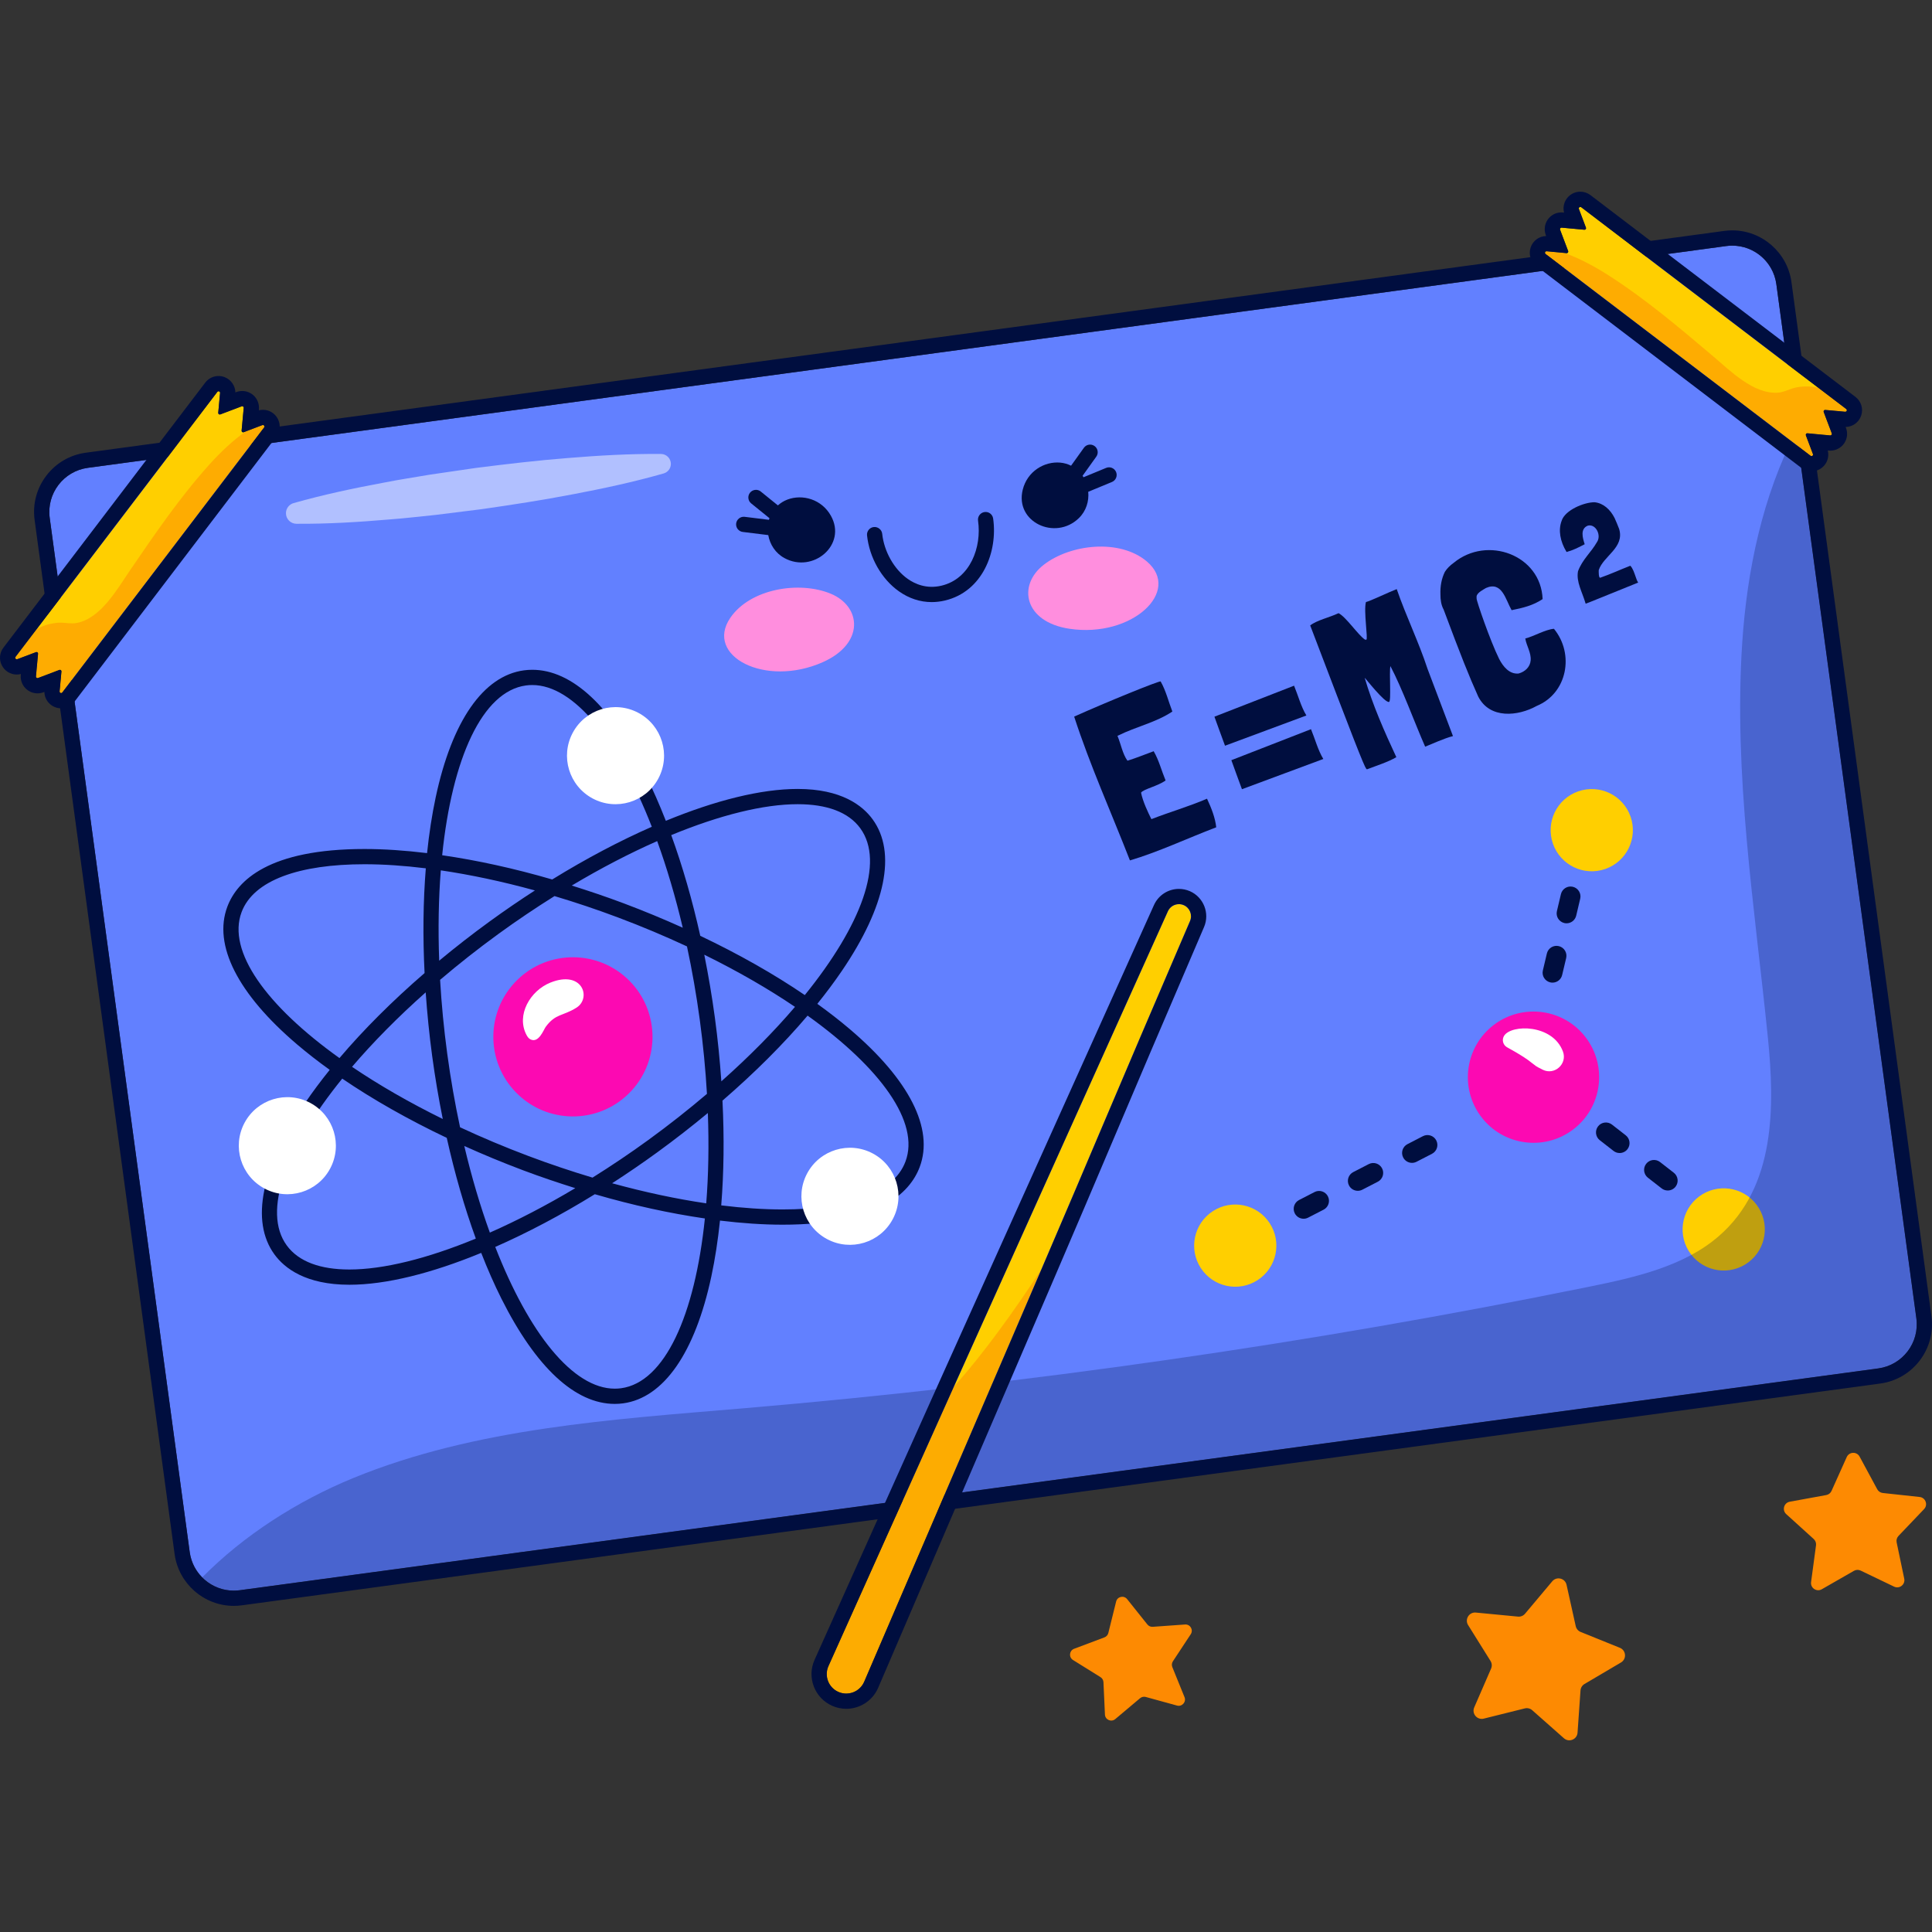 <?xml version="1.0" encoding="UTF-8"?>
<!-- Generator: Adobe Illustrator 25.2.3, SVG Export Plug-In . SVG Version: 6.00 Build 0)  -->
<svg xmlns="http://www.w3.org/2000/svg" xmlns:xlink="http://www.w3.org/1999/xlink" version="1.1" id="Capa_1" x="0px" y="0px" viewBox="0 0 512 512" style="enable-background:new 0 0 512 512;" xml:space="preserve" width="512" height="512">
<rect x="0" y="0" width="512" height="512" fill="#333333" stroke="none"/>
<g>
	<g>
		<g>
			<g>
				<path style="fill:#6280FF;" d="M470.753,75.308l37.1,274.071c0.874,6.453-3.646,12.389-10.121,13.265L63.537,421.421      c-3.806,0.515-7.445-0.863-9.949-3.398c-1.752-1.745-2.955-4.055-3.313-6.702l-37.1-274.071      c-0.873-6.453,3.668-12.392,10.1-13.262L457.47,65.211C463.945,64.335,469.88,68.855,470.753,75.308z"/>
				<g>
					<path style="fill:#FFCF00;" d="M425.41,230.294c-5.683,1.975-11.891-1.03-13.867-6.713c-1.975-5.683,1.03-11.891,6.713-13.867       c5.683-1.975,11.891,1.03,13.867,6.713C434.099,222.11,431.093,228.318,425.41,230.294z"/>
					<path style="fill:#FFCF00;" d="M463.362,334.509c-4.803,3.623-11.634,2.666-15.257-2.137       c-3.623-4.803-2.666-11.634,2.137-15.257c4.803-3.623,11.634-2.666,15.257,2.137       C469.123,324.055,468.166,330.886,463.362,334.509z"/>
					<path style="fill:#FFCF00;" d="M333.297,339.236c-5.043,3.281-11.791,1.853-15.073-3.189       c-3.281-5.043-1.853-11.791,3.189-15.073c5.043-3.281,11.791-1.853,15.072,3.189       C339.768,329.206,338.34,335.955,333.297,339.236z"/>
				</g>
				<g style="opacity:0.25;">
					<path style="fill:#000E3F;" d="M476.024,114.246l31.829,235.134c0.874,6.453-3.646,12.389-10.121,13.265L63.537,421.421       c-3.806,0.515-7.445-0.863-9.949-3.398c11.03-11.161,25.132-20.198,40.05-26.338c32.463-13.282,68.558-15.518,103.751-18.5       c75.05-6.395,149.801-17.137,223.595-32.161c12.337-2.494,25.328-5.434,34.533-13.451       c15.034-13.017,14.847-34.31,12.973-52.767c-3.523-34.741-9.093-69.473-6.785-104.424       C462.974,151.297,467.028,131.547,476.024,114.246z"/>
				</g>
				<g>
					<path style="fill:#FF8EDE;" d="M193.531,163.743c5.283-7.755,18.26-9.836,26.568-6.429c8.225,3.373,9.088,13.232-2.082,18.179       C202.718,182.271,186.678,173.803,193.531,163.743z"/>
					<path style="fill:#FF8EDE;" d="M303.931,148.799c-7.155-6.072-20.217-4.627-27.32,0.866c-7.032,5.438-5.243,15.171,6.84,16.971       C300.001,169.102,313.212,156.675,303.931,148.799z"/>
				</g>
				<path style="opacity:0.5;fill:#FFFFFF;" d="M175.88,125.468c-7.953,2.273-15.981,3.993-24.036,5.517      c-8.049,1.559-16.144,2.791-24.246,3.958l-12.186,1.52c-4.076,0.399-8.138,0.906-12.228,1.2      c-8.165,0.7-16.359,1.202-24.627,1.145c-1.545-0.01-2.789-1.271-2.778-2.816c0.009-1.272,0.869-2.341,2.035-2.672      c7.955-2.253,15.987-3.948,24.045-5.444c4.022-0.803,8.072-1.395,12.107-2.094l12.151-1.774      c8.121-1.028,16.252-1.994,24.426-2.63c8.17-0.672,16.366-1.148,24.637-1.072c1.453,0.013,2.619,1.202,2.606,2.655      C177.776,124.156,176.971,125.156,175.88,125.468z"/>
				<g>
					<path style="fill:#FC09B2;" d="M416.868,299.351c-7.67,5.785-18.576,4.257-24.361-3.413       c-5.785-7.669-4.257-18.576,3.412-24.361c7.67-5.785,18.576-4.257,24.361,3.413       C426.065,282.659,424.537,293.566,416.868,299.351z"/>
					<path style="fill:#FC09B2;" d="M167.325,289.083c-7.902,8.558-21.246,9.089-29.804,1.187       c-8.558-7.903-9.089-21.246-1.187-29.804c7.902-8.558,21.246-9.089,29.804-1.187       C174.696,267.181,175.228,280.525,167.325,289.083z"/>
				</g>
				<g>
					<path style="fill:#FFFFFF;" d="M414.197,278.668c1.216,3.283-2.234,6.381-5.366,4.816c-2.41-1.204-1.585-0.895-2.794-1.728       c-2.353-2-7.394-4.579-6.733-4.268c-1.019-0.624-1.338-1.956-0.714-2.974C400.478,271.423,411.482,271.352,414.197,278.668z"/>
					<path style="fill:#FFFFFF;" d="M145.842,260.406c8.545-3.443,10.95,4.104,6.931,6.634c-3.636,2.29-5.532,1.52-8.152,5.082       c-0.566,0.77-1.848,4.444-4.069,3.312c-0.469-0.239-0.781-0.701-1.028-1.166C136.736,268.997,140.512,262.554,145.842,260.406z       "/>
				</g>
			</g>
			<g>
				<path style="fill:#000E3F;" d="M511.856,348.836L474.755,74.763c-1.058-7.817-7.799-13.712-15.679-13.712      c-0.711,0-1.43,0.048-2.139,0.145L22.74,119.972c-4.191,0.567-7.911,2.733-10.474,6.098c-2.563,3.365-3.661,7.527-3.093,11.718      l37.1,274.072c1.058,7.818,7.798,13.712,15.677,13.712c0.711,0,1.431-0.048,2.139-0.145l434.198-58.776      C506.939,365.481,513.026,357.489,511.856,348.836z M497.745,362.649L63.547,421.425c-0.537,0.073-1.07,0.108-1.597,0.108      c-5.812,0-10.873-4.296-11.674-10.215l-37.1-274.072c-0.874-6.456,3.651-12.398,10.106-13.272l434.197-58.776      c0.537-0.072,1.07-0.108,1.597-0.108c5.812,0,10.874,4.296,11.675,10.215l37.101,274.073      C508.726,355.834,504.201,361.775,497.745,362.649z"/>
				<path style="fill:#000E3F;" d="M260.904,135.698c-1.102,0.16-1.869,1.184-1.711,2.288c1.008,6.99-2.047,15.403-9.689,17.223      c-3.952,0.945-7.056-0.462-8.958-1.806c-3.6-2.548-6.251-7.232-6.752-11.939c-0.12-1.112-1.15-1.905-2.223-1.795      c-1.109,0.117-1.912,1.114-1.795,2.223c0.629,5.9,3.862,11.574,8.438,14.809c2.68,1.896,5.636,2.861,8.695,2.861      c1.166,0,2.344-0.14,3.528-0.422c9.975-2.376,14.015-12.969,12.755-21.731C263.035,136.307,262.029,135.536,260.904,135.698z"/>
				<path style="fill:#000E3F;" d="M288.396,130.328l6.285-2.598c1.032-0.426,1.521-1.607,1.096-2.638      c-0.429-1.032-1.607-1.517-2.638-1.096l-5.994,2.478c-0.079-0.131-0.161-0.258-0.247-0.385l3.629-5.067      c0.651-0.908,0.442-2.169-0.465-2.818c-0.911-0.656-2.175-0.442-2.818,0.464l-3.399,4.746c-0.85-0.421-1.795-0.717-2.849-0.814      c-4.228-0.389-8.749,2.296-9.962,7.178c-2.135,8.592,8.643,13.564,14.853,7.552      C287.864,135.417,288.626,132.816,288.396,130.328z"/>
				<path style="fill:#000E3F;" d="M196.844,140.971l6.752,0.834c0.44,2.46,1.866,4.767,4.282,6.087      c7.584,4.144,16.654-3.514,12.311-11.229c-2.468-4.385-7.54-5.771-11.513-4.271c-0.99,0.374-1.82,0.91-2.528,1.541l-4.538-3.671      c-0.87-0.703-2.141-0.559-2.843,0.3c-0.701,0.868-0.566,2.139,0.3,2.842l4.847,3.921c-0.048,0.144-0.094,0.287-0.135,0.434      l-6.438-0.795c-1.078-0.14-2.114,0.649-2.252,1.756C194.951,139.826,195.738,140.836,196.844,140.971z"/>
				<path style="fill:#000E3F;" d="M377.092,301.097l-4.103,2.115c-1.287,0.663-1.794,2.248-1.129,3.537      c0.464,0.904,1.384,1.423,2.335,1.423c0.406,0,0.816-0.095,1.202-0.293l4.103-2.115c1.287-0.663,1.794-2.247,1.13-3.537      C379.966,300.937,378.379,300.432,377.092,301.097z"/>
				<path style="fill:#000E3F;" d="M348.366,315.905l-4.103,2.115c-1.287,0.663-1.794,2.247-1.129,3.537      c0.464,0.904,1.384,1.422,2.335,1.422c0.406,0,0.816-0.095,1.201-0.293l4.103-2.115c1.287-0.663,1.794-2.247,1.129-3.537      C351.238,315.745,349.651,315.238,348.366,315.905z"/>
				<path style="fill:#000E3F;" d="M362.73,308.5l-4.105,2.117c-1.29,0.665-1.794,2.248-1.129,3.537      c0.464,0.904,1.384,1.422,2.335,1.422c0.406,0,0.816-0.095,1.201-0.293l4.105-2.117c1.289-0.665,1.795-2.247,1.13-3.537      C365.604,308.34,364.017,307.835,362.73,308.5z"/>
				<path style="fill:#000E3F;" d="M416.821,235.008c-1.418-0.338-2.825,0.539-3.161,1.952l-1.062,4.493      c-0.336,1.411,0.539,2.825,1.95,3.161c0.203,0.047,0.406,0.07,0.606,0.07c1.19,0,2.268-0.814,2.554-2.022l1.062-4.493      C419.107,236.758,418.232,235.344,416.821,235.008z"/>
				<path style="fill:#000E3F;" d="M413.1,250.732c-1.416-0.34-2.827,0.539-3.161,1.952l-1.064,4.493      c-0.334,1.411,0.541,2.825,1.952,3.161c0.203,0.047,0.406,0.07,0.606,0.07c1.19,0,2.268-0.814,2.552-2.022l1.066-4.493      C415.385,252.481,414.511,251.068,413.1,250.732z"/>
				<path style="fill:#000E3F;" d="M439.941,307.959c-1.147-0.893-2.797-0.688-3.686,0.458c-0.89,1.145-0.685,2.795,0.458,3.686      l3.643,2.836c0.48,0.374,1.048,0.555,1.612,0.555c0.782,0,1.558-0.347,2.074-1.012c0.89-1.145,0.685-2.796-0.458-3.686      L439.941,307.959z"/>
				<path style="fill:#000E3F;" d="M427.193,298.029c-1.147-0.893-2.798-0.687-3.686,0.458c-0.891,1.145-0.685,2.795,0.457,3.686      l3.643,2.836c0.48,0.374,1.048,0.555,1.612,0.555c0.782,0,1.558-0.347,2.074-1.012c0.89-1.145,0.685-2.795-0.457-3.686      L427.193,298.029z"/>
				<path style="fill:#000E3F;" d="M319.88,211.663c-5.005,2.139-9.799,3.495-14.699,5.402l-0.078-0.035      c-0.86-1.719-2.253-4.64-2.711-6.962c0.541-0.916,4.456-1.735,6.501-3.238c-1.119-2.706-1.758-5.339-3.125-7.693l-0.023-0.057      c-2.306,0.833-4.621,1.799-6.913,2.501l-0.078-0.035c-1.282-1.811-1.691-4.343-2.595-6.496l0.037-0.074l0.169-0.066      c4.725-2.356,10.007-3.45,14.325-6.349l-0.022-0.057c-1.018-2.615-1.667-5.439-3.079-7.906      c-0.13-0.335-14.462,5.505-22.922,9.311c4.241,13.031,9.747,25.188,14.777,38.107c7.419-2.182,15.278-5.883,22.871-8.774      c-0.253-2.467-1.295-5.143-2.393-7.472L319.88,211.663z"/>
				<path style="fill:#000E3F;" d="M350.693,201.139c-1.42-2.334-2.191-5.306-3.266-7.899l-21.104,8.217      c0.172,0.443,2.22,6.191,2.805,7.692c1.114-0.434,20.399-7.556,21.513-7.99L350.693,201.139z"/>
				<path style="fill:#000E3F;" d="M346.205,189.612c-1.42-2.333-2.191-5.306-3.266-7.898l-21.103,8.217      c0.172,0.443,2.22,6.191,2.805,7.692c1.113-0.434,20.399-7.556,21.512-7.99L346.205,189.612z"/>
				<path style="fill:#000E3F;" d="M370.147,156.118c-2.34,0.911-7.033,3.184-8.155,3.431c-0.665,2.243,0.605,9.957,0.096,9.964      c-0.113,0.044-0.248,0.032-0.4-0.035c-1.843-1.271-4.951-5.96-6.952-6.979l-0.056,0.022c-2.384,1.123-5.694,1.836-7.463,3.226      c11.551,30.324,14.196,37.116,14.865,38.013c0.099,0.087,0.174,0.123,0.23,0.101c2.397-0.933,5.49-1.882,7.733-3.201      c-3.137-6.731-6.287-13.843-8.387-21.038c0.012-0.135,5.333,6.773,6.467,6.391c0.614-0.239-0.015-7.621,0.343-9.494      c3.15,5.954,6.462,15.117,9.212,21.358c1.784-0.695,5.04-2.218,7.372-2.805l-6.746-17.829      C375.92,169.966,372.644,163.354,370.147,156.118z"/>
				<path style="fill:#000E3F;" d="M411.81,166.636c-2.354,0.21-5.365,2.024-7.594,2.571c0.328,1.987,1.587,3.742,1.425,5.795      c-0.139,1.783-1.514,3.024-3.197,3.489c-2.41,0.232-4.099-1.801-5.166-3.887c-2.418-4.896-6.028-15.482-5.959-15.96      c-0.008-0.188-0.047-0.623,0.054-0.853c0.374-0.852,1.556-1.437,2.438-1.976c4.278-1.856,5.185,3.112,6.782,5.888      c3.032-0.604,5.725-1.267,8.216-2.938c-0.448-11.691-14.669-16.928-23.557-9.619c-0.949,0.69-1.746,1.451-2.344,2.386      c-0.893,1.826-1.265,3.829-1.176,6.04c-0.01,1.287,0.175,2.753,0.843,3.966c4.513,12.093,6.802,17.806,9.163,23.046      c3.041,5.997,10.514,5.267,15.524,2.485C415.324,183.733,417.308,173.344,411.81,166.636z"/>
				<path style="fill:#000E3F;" d="M432.056,149.924c-2.825,1.1-5.072,2.16-7.998,3.189c-0.424-0.02-0.379-1.536-0.377-2.023      c1.224-3.769,6.892-5.94,5.412-10.901c-0.312-0.891-0.819-2.001-1.206-2.903c-1.141-2.247-2.955-3.936-5.298-4.186      c-2.707-0.028-7.914,2.069-8.762,4.985c-0.896,2.408-0.387,5.352,1.295,8.139l0.025,0.065l0.035-0.014      c1.525-0.408,2.884-1.048,4.746-2.033l0.034-0.014l-0.025-0.065c-0.513-1.599-1.24-4.047,0.87-4.869      c2.117-0.523,3.678,2.612,2.363,4.432c-1.533,2.691-3.819,4.518-4.987,7.669c-0.512,2.819,1.124,5.475,2.002,8.501      c0.014,0.035,0.025,0.065,0.068,0.084l1.466-0.571l12.286-4.969c0.096-0.037,0.131-0.051,0.118-0.081      c-0.32-0.437-0.433-0.919-0.622-1.406C433.114,151.872,432.759,150.663,432.056,149.924z"/>
				<path style="fill:#000E3F;" d="M225.205,272.731c-2.659-2.26-5.54-4.498-8.605-6.702c2.369-2.94,4.55-5.863,6.513-8.749      c11.636-17.11,14.529-31.367,8.148-40.144c-2.673-3.675-8.29-8.057-19.874-8.057h-0.003c-9.685,0-21.763,3.02-34.931,8.444      c-1.682-4.304-3.469-8.379-5.362-12.15c-9.152-18.235-19.539-27.873-30.039-27.873c0,0,0,0-0.001,0      c-0.738,0-1.481,0.05-2.21,0.149c-10.753,1.455-19.055,13.401-23.376,33.637c-0.987,4.624-1.746,9.585-2.289,14.798      c-5.802-0.704-11.368-1.09-16.577-1.09c-25.295,0-33.731,8.316-36.354,15.292c-3.818,10.157,2.761,23.131,18.527,36.533      c2.66,2.261,5.54,4.498,8.604,6.702c-2.369,2.94-4.55,5.863-6.513,8.749c-11.635,17.111-14.529,31.367-8.148,40.144      c2.673,3.675,8.291,8.057,19.878,8.057c9.684,0,21.763-3.019,34.931-8.444c1.682,4.304,3.47,8.379,5.363,12.15      c9.152,18.234,19.539,27.872,30.04,27.872c0.738,0,1.481-0.05,2.209-0.149c10.753-1.455,19.055-13.401,23.376-33.637      c0.988-4.624,1.747-9.584,2.289-14.798c5.802,0.704,11.368,1.09,16.577,1.09c25.295,0,33.731-8.316,36.354-15.292      C247.55,299.107,240.971,286.133,225.205,272.731z M211.385,213.119c7.659,0,13.455,2.054,16.609,6.393      c6.524,8.973,0.266,25.694-14.712,44.194c-8.167-5.563-17.531-10.867-27.701-15.703c-2.115-9.491-4.71-18.478-7.698-26.689      C190.771,215.996,202.374,213.12,211.385,213.119z M187.161,318.899c-7.845-1.155-16.229-2.928-24.94-5.324      c4.007-2.59,8.016-5.327,12-8.223c4.638-3.372,9.098-6.851,13.367-10.393C187.899,303.409,187.748,311.454,187.161,318.899z       M171.845,302.084c-4.945,3.596-9.9,6.916-14.818,9.996c-5.551-1.66-11.206-3.552-16.919-5.7      c-6.331-2.38-12.407-4.945-18.187-7.638c-1.337-6.237-2.484-12.733-3.391-19.437c-0.907-6.704-1.531-13.27-1.901-19.637      c4.856-4.134,10.033-8.223,15.504-12.201c4.945-3.596,9.9-6.916,14.818-9.996c5.551,1.66,11.206,3.552,16.919,5.7      c6.331,2.38,12.407,4.944,18.187,7.638c1.337,6.238,2.484,12.733,3.391,19.438c0.908,6.703,1.532,13.27,1.901,19.637      C182.493,294.017,177.316,298.106,171.845,302.084z M152.457,314.872c-7.766,4.63-15.381,8.579-22.641,11.78      c-2.546-7.02-4.832-14.727-6.777-22.955c5.057,2.28,10.281,4.448,15.648,6.465C143.301,311.896,147.892,313.435,152.457,314.872      z M114.527,279.847c0.768,5.674,1.715,11.254,2.812,16.698c-8.892-4.375-16.986-9.046-24.043-13.825      c5.536-6.487,12.102-13.146,19.516-19.732C113.204,268.529,113.756,274.156,114.527,279.847z M116.817,230.652      c7.845,1.155,16.229,2.928,24.94,5.324c-4.007,2.59-8.016,5.327-12,8.223c-4.638,3.372-9.098,6.851-13.367,10.394      C116.078,246.142,116.229,238.097,116.817,230.652z M151.521,234.679c7.767-4.63,15.381-8.578,22.641-11.779      c2.546,7.02,4.831,14.727,6.777,22.955c-5.057-2.28-10.281-4.447-15.648-6.465C160.677,237.654,156.086,236.116,151.521,234.679      z M189.451,269.704c-0.768-5.674-1.715-11.254-2.812-16.698c8.892,4.375,16.986,9.046,24.042,13.824      c-5.536,6.487-12.102,13.146-19.516,19.732C190.774,281.022,190.221,275.395,189.451,269.704z M139.383,181.653      c0.554-0.075,1.11-0.112,1.668-0.112c11.085-0.001,22.76,14.676,31.683,37.562c-8.51,3.742-17.411,8.434-26.39,13.97      c-10.092-2.944-19.9-5.081-29.164-6.427C119.821,200.965,127.807,183.219,139.383,181.653z M64.027,241.708      c3.184-8.47,15.343-12.675,32.572-12.675c5.014,0,10.469,0.37,16.245,1.081c-0.702,8.704-0.815,18.038-0.329,27.759      c-8.529,7.374-16.156,14.984-22.557,22.527C70.602,266.548,60.123,252.093,64.027,241.708z M92.594,336.431      c-7.66,0-13.455-2.055-16.61-6.393c-6.524-8.973-0.266-25.694,14.712-44.194c8.167,5.563,17.532,10.867,27.701,15.703      c2.115,9.491,4.71,18.479,7.699,26.69C113.207,333.556,101.605,336.431,92.594,336.431z M164.595,367.898      c-0.554,0.075-1.11,0.112-1.667,0.112c-11.085,0-22.759-14.677-31.682-37.561c8.51-3.743,17.411-8.434,26.39-13.971      c10.093,2.944,19.9,5.081,29.164,6.427C184.158,348.586,176.171,366.331,164.595,367.898z M239.951,307.843      c-3.184,8.47-15.343,12.674-32.573,12.674c-5.014,0-10.469-0.369-16.245-1.08c0.702-8.705,0.815-18.038,0.329-27.759      c8.529-7.374,16.156-14.985,22.557-22.527C233.377,283.003,243.855,297.458,239.951,307.843z"/>
			</g>
			<g>
				<path style="fill:#FFFFFF;" d="M219.19,328.379c-6.268-3.343-8.638-11.135-5.295-17.402c3.343-6.268,11.134-8.638,17.402-5.295      c6.268,3.343,8.638,11.134,5.295,17.402C233.249,329.351,225.457,331.722,219.19,328.379z"/>
				<path style="fill:#FFFFFF;" d="M70.095,314.969c-6.268-3.343-8.638-11.135-5.295-17.402c3.343-6.268,11.135-8.638,17.402-5.295      c6.268,3.343,8.638,11.135,5.295,17.402C84.154,315.942,76.363,318.313,70.095,314.969z"/>
				<path style="fill:#FFFFFF;" d="M157.068,211.608c-6.268-3.343-8.638-11.135-5.295-17.402c3.343-6.268,11.135-8.638,17.402-5.295      c6.268,3.343,8.638,11.135,5.295,17.402C171.127,212.581,163.335,214.952,157.068,211.608z"/>
			</g>
		</g>
		<g>
			<g>
				<g>
					<path style="fill:#FFCF00;" d="M478.748,114.89c-0.161,0.093-0.237,0.288-0.169,0.483l1.865,4.947       c0.146,0.399-0.291,0.714-0.611,0.471L409.61,67.312c-0.33-0.252-0.132-0.748,0.28-0.722l4.718,0.444l0.558,0.047       c0.289,0.022,0.514-0.274,0.416-0.547l-2.146-5.665c-0.11-0.281,0.116-0.578,0.416-0.547l6.031,0.562       c0.289,0.022,0.514-0.274,0.416-0.547l-1.876-4.956c-0.143-0.379,0.292-0.714,0.622-0.462l70.223,53.478       c0.194,0.147,0.198,0.402,0.076,0.562c-0.104,0.065-0.19,0.107-0.267,0.138c-0.04,0.006-0.069,0.02-0.1,0.014l-5.265-0.482       c-0.3-0.031-0.526,0.265-0.416,0.547c0.474,1.315,0.881,2.363,1.21,3.207l0.809,2.128c0.002,0.02,0.005,0.04,0.005,0.04       l0.109,0.281c0.043,0.086,0.036,0.189-0.004,0.266c0,0,0,0,0.003,0.02c-0.05,0.16-0.217,0.285-0.414,0.26       c-1.682-0.13-2.969-0.282-3.931-0.367l-1.748-0.162c-0.02,0.003-0.032-0.006-0.04,0.005l-0.3-0.031       C478.9,114.808,478.811,114.83,478.748,114.89z"/>
					<g style="opacity:0.5;">
						<path style="fill:#FD8A02;" d="M478.748,114.89c-0.236,0.073-0.268,0.21-0.169,0.483l1.865,4.947        c0.146,0.399-0.291,0.714-0.611,0.471L409.61,67.312c-0.33-0.252-0.132-0.748,0.28-0.722l4.718,0.444        c4.027,1.447,7.893,3.528,11.47,5.802c9.974,6.372,18.952,13.982,27.963,21.618c4.487,3.795,10.609,10.005,17.063,9.611        c1.833-0.116,3.387-1.164,5.207-1.451c2.089-0.334,3.899-0.252,5.613,0.19l7.346,5.594c0.194,0.147,0.198,0.402,0.076,0.562        c-0.104,0.065-0.19,0.107-0.267,0.138c-0.04,0.006-0.069,0.02-0.1,0.014l-5.265-0.482c-0.3-0.031-0.526,0.265-0.416,0.547        c0.474,1.315,0.881,2.363,1.21,3.207c0.388,0.979,0.666,1.677,0.809,2.128c0.002,0.02,0.005,0.04,0.005,0.04        c0.072,0.235,0.106,0.404,0.105,0.548c0,0,0,0,0.003,0.02c-0.013,0.206-0.145,0.285-0.414,0.26        c-1.682-0.13-2.969-0.282-3.931-0.367c-0.778-0.088-1.348-0.144-1.748-0.162c-0.02,0.003-0.032-0.006-0.04,0.005        C479.049,114.849,478.877,114.862,478.748,114.89z"/>
					</g>
				</g>
				<path style="fill:#000E3F;" d="M418.799,54.835c0.081,0,0.166,0.026,0.242,0.084l70.223,53.478      c0.308,0.235,0.137,0.721-0.234,0.721c-0.016,0-0.032-0.001-0.047-0.003l-5.276-0.482c-0.015-0.002-0.029-0.002-0.044-0.002      c-0.275,0-0.47,0.277-0.372,0.549l2.139,5.659c0.105,0.268-0.096,0.548-0.382,0.548c-0.011,0-0.022,0-0.035-0.001l-6.025-0.558      c-0.014-0.002-0.029-0.002-0.044-0.002c-0.275,0-0.47,0.276-0.372,0.549l1.874,4.95c0.108,0.292-0.117,0.548-0.373,0.548      c-0.082,0-0.167-0.026-0.245-0.085L409.605,67.31c-0.31-0.236-0.141-0.72,0.241-0.72c0.013,0,0.027,0,0.041,0.002l4.72,0.44      l0.55,0.05c0.011,0.001,0.023,0.002,0.035,0.002c0.285,0,0.486-0.28,0.381-0.548l-2.139-5.659      c-0.098-0.273,0.097-0.549,0.372-0.549c0.015,0,0.03,0,0.045,0.002l6.025,0.557c0.011,0.001,0.024,0.001,0.035,0.001      c0.285,0,0.486-0.28,0.381-0.548l-1.868-4.958C418.311,55.094,418.541,54.835,418.799,54.835 M418.799,50.796      c-1.472,0-2.846,0.727-3.677,1.946c-0.72,1.057-0.942,2.365-0.629,3.59l-0.271-0.025c-0.124-0.012-0.292-0.02-0.417-0.02      c-1.444,0-2.801,0.706-3.63,1.888c-0.832,1.186-1.034,2.709-0.54,4.074l0.114,0.302c-1.868,0.04-3.512,1.243-4.112,3.02      c-0.608,1.806,0.002,3.797,1.521,4.953l70.223,53.477c0.771,0.588,1.727,0.911,2.692,0.911c1.453,0,2.816-0.714,3.647-1.908      c0.736-1.058,0.969-2.38,0.657-3.621l0.264,0.025c0.124,0.012,0.283,0.019,0.407,0.019c1.473,0,2.848-0.725,3.678-1.94      c0.827-1.212,1.001-2.751,0.467-4.119l-0.08-0.211c1.867-0.034,3.515-1.238,4.116-3.017c0.611-1.807,0.002-3.797-1.514-4.954      l-70.226-53.48C420.718,51.119,419.763,50.796,418.799,50.796L418.799,50.796z"/>
			</g>
			<g>
				<g>
					<path style="fill:#FFCF00;" d="M15.991,177.532c0.18,0.047,0.305,0.214,0.292,0.421l-0.483,5.264       c-0.034,0.423,0.471,0.61,0.714,0.291l53.478-70.223c0.252-0.33-0.072-0.756-0.462-0.622l-4.43,1.683l-0.526,0.194       c-0.272,0.098-0.569-0.127-0.547-0.416l0.563-6.031c0.031-0.301-0.265-0.526-0.547-0.416l-5.664,2.146       c-0.273,0.098-0.569-0.127-0.547-0.416l0.491-5.276c0.037-0.403-0.471-0.611-0.722-0.281L4.123,174.072       c-0.148,0.193-0.084,0.44,0.076,0.562c0.117,0.035,0.211,0.053,0.295,0.062c0.04-0.006,0.071,0.001,0.1-0.013l4.947-1.865       c0.282-0.11,0.577,0.116,0.547,0.416c-0.107,1.393-0.222,2.512-0.314,3.413l-0.214,2.266c0.003,0.02,0.006,0.04,0.006,0.04       l-0.031,0.3c-0.018,0.094,0.016,0.192,0.075,0.256c0,0,0,0,0.003,0.02c0.091,0.141,0.285,0.217,0.469,0.141       c1.587-0.572,2.788-1.061,3.692-1.399l1.643-0.62c0.02-0.003,0.029-0.014,0.04-0.006l0.281-0.109       C15.822,177.494,15.914,177.492,15.991,177.532z"/>
					<g style="opacity:0.5;">
						<path style="fill:#FD8A02;" d="M15.991,177.532c0.246,0.007,0.314,0.131,0.292,0.421l-0.483,5.264        c-0.034,0.423,0.471,0.61,0.714,0.291l53.478-70.223c0.252-0.33-0.072-0.756-0.462-0.622l-4.43,1.683        c-3.497,2.465-6.671,5.499-9.515,8.643c-7.921,8.795-14.552,18.518-21.209,28.275c-3.317,4.852-7.567,12.465-13.893,13.801        c-1.798,0.376-3.574-0.221-5.405-0.014c-2.103,0.234-3.825,0.794-5.361,1.675l-5.594,7.346        c-0.148,0.193-0.084,0.44,0.076,0.562c0.117,0.035,0.211,0.053,0.295,0.062c0.04-0.006,0.071,0.001,0.1-0.013l4.947-1.865        c0.282-0.11,0.577,0.116,0.547,0.416c-0.107,1.393-0.222,2.512-0.314,3.413c-0.114,1.047-0.197,1.794-0.214,2.266        c0.003,0.02,0.006,0.04,0.006,0.04c-0.007,0.246,0.006,0.418,0.045,0.556c0,0,0,0,0.003,0.02        c0.067,0.195,0.216,0.236,0.469,0.141c1.587-0.572,2.788-1.061,3.692-1.399c0.726-0.292,1.261-0.498,1.643-0.62        c0.02-0.003,0.029-0.014,0.04-0.006C15.69,177.573,15.859,177.54,15.991,177.532z"/>
					</g>
				</g>
				<path style="fill:#000E3F;" d="M57.921,103.687c0.219,0,0.431,0.176,0.402,0.441l-0.483,5.276      c-0.026,0.247,0.17,0.442,0.401,0.442c0.047,0,0.096-0.008,0.145-0.026l5.659-2.139c0.05-0.019,0.1-0.028,0.148-0.028      c0.225,0,0.418,0.195,0.398,0.445l-0.557,6.024c-0.026,0.247,0.17,0.442,0.401,0.442c0.047,0,0.096-0.008,0.145-0.026      l0.516-0.194l4.434-1.679c0.052-0.019,0.102-0.028,0.15-0.028c0.312,0,0.524,0.368,0.312,0.645l-53.478,70.223      c-0.085,0.112-0.202,0.161-0.317,0.161c-0.216,0-0.425-0.175-0.401-0.442l0.489-5.27c0.02-0.25-0.174-0.445-0.399-0.445      c-0.049,0-0.098,0.009-0.148,0.028l-5.659,2.139c-0.049,0.018-0.098,0.026-0.146,0.026c-0.231,0-0.427-0.195-0.401-0.442      l0.557-6.025c0.02-0.25-0.174-0.445-0.398-0.445c-0.049,0-0.098,0.009-0.148,0.029l-4.958,1.868      c-0.052,0.02-0.102,0.029-0.151,0.029c-0.306,0-0.523-0.37-0.312-0.647l53.477-70.223      C57.689,103.736,57.806,103.687,57.921,103.687 M57.922,99.647C57.922,99.647,57.922,99.647,57.922,99.647L57.922,99.647      c-1.395,0-2.682,0.638-3.53,1.751L0.913,171.622c-1.03,1.353-1.201,3.14-0.447,4.662c0.756,1.525,2.278,2.473,3.973,2.473      c0.372,0,0.74-0.046,1.1-0.138l-0.025,0.27c-0.127,1.198,0.279,2.45,1.119,3.383c0.841,0.935,2.046,1.472,3.305,1.472      c0.523,0,1.039-0.091,1.532-0.271l0.293-0.11c0.026,1.08,0.436,2.112,1.16,2.903c0.84,0.917,2.036,1.443,3.28,1.443      c1.395,0,2.681-0.639,3.53-1.752l53.479-70.224c1.03-1.352,1.203-3.138,0.45-4.66c-0.755-1.525-2.278-2.472-3.975-2.472      c-0.37,0-0.735,0.045-1.092,0.136l0.025-0.263c0.103-1.288-0.323-2.519-1.162-3.428c-0.837-0.908-2.026-1.428-3.259-1.428      c-0.559,0-1.106,0.104-1.627,0.309l-0.199,0.075c-0.016-1.032-0.415-2.072-1.136-2.874      C60.391,100.185,59.184,99.647,57.922,99.647L57.922,99.647L57.922,99.647z"/>
			</g>
		</g>
		<g>
			<g>
				<path style="fill:#FFCF00;" d="M219.553,441.532c-1.166,2.595-0.006,5.653,2.597,6.822c2.603,1.17,5.66,0.009,6.83-2.594      c0.061-0.14-1.329,3.084,46.99-109.347c12.917-30.044,18.414-43.5,39.4-92.333c0.697-1.628-0.053-3.507-1.678-4.213      c-1.614-0.691-3.476,0.04-4.193,1.634l-56.715,125.97L219.553,441.532z"/>
				<path style="opacity:0.5;fill:#FD8A02;" d="M219.553,441.532c-1.166,2.595-0.006,5.653,2.597,6.822      c2.603,1.17,5.66,0.009,6.83-2.594c0.061-0.14-1.329,3.084,46.99-109.347c-6.981,10.652-15.273,22.313-23.185,31.058      L219.553,441.532z"/>
			</g>
			<path style="fill:#000E3F;" d="M312.429,239.608c0.422,0,0.852,0.084,1.264,0.261c1.625,0.705,2.375,2.585,1.678,4.213     c-20.987,48.833-26.483,62.288-39.4,92.333c-48.319,112.431-46.929,109.207-46.99,109.347c-0.861,1.915-2.742,3.049-4.714,3.049     c-0.708,0-1.428-0.147-2.116-0.456c-2.603-1.169-3.763-4.227-2.597-6.822l33.233-74.06l56.715-125.97     C310.033,240.317,311.201,239.608,312.429,239.608 M312.429,235.568c-2.848,0-5.444,1.679-6.613,4.277l-56.714,125.969     l-33.235,74.064c-1.005,2.239-1.079,4.738-0.204,7.036c0.874,2.298,2.59,4.118,4.833,5.125c1.196,0.538,2.465,0.81,3.771,0.81     c3.619,0,6.916-2.133,8.399-5.434c0.002-0.003,0.002-0.003,0.348-0.808c1.351-3.146,8.505-19.797,46.669-108.599     c5.728-13.323,9.933-23.235,14.803-34.711c6.054-14.268,12.915-30.439,24.598-57.622c1.569-3.662-0.128-7.928-3.781-9.514     C314.375,235.766,313.414,235.568,312.429,235.568L312.429,235.568z"/>
		</g>
	</g>
	<g>
		<path style="fill:#FD8A02;" d="M391.117,427.347l11.162,1.071c0.713,0.069,1.413-0.218,1.873-0.766l7.211-8.588    c1.159-1.38,3.398-0.832,3.789,0.927l2.43,10.947c0.155,0.699,0.644,1.277,1.308,1.545l10.396,4.204    c1.671,0.676,1.842,2.974,0.289,3.89l-9.66,5.694c-0.617,0.363-1.015,1.007-1.065,1.721l-0.786,11.186    c-0.126,1.798-2.26,2.671-3.61,1.477l-8.401-7.428c-0.536-0.474-1.272-0.654-1.966-0.481l-10.881,2.709    c-1.749,0.435-3.238-1.324-2.52-2.977l4.468-10.285c0.285-0.657,0.23-1.411-0.15-2.018l-5.939-9.511    C388.11,429.135,389.323,427.175,391.117,427.347z"/>
		<path style="fill:#FD8A02;" d="M492.816,386.018l4.668,8.65c0.298,0.552,0.849,0.922,1.472,0.99l9.771,1.059    c1.571,0.17,2.264,2.068,1.174,3.211l-6.784,7.112c-0.433,0.454-0.615,1.092-0.487,1.706l2.013,9.62    c0.323,1.546-1.267,2.793-2.691,2.109l-8.86-4.254c-0.565-0.272-1.228-0.247-1.773,0.064l-8.527,4.887    c-1.371,0.785-3.047-0.341-2.837-1.907l1.308-9.741c0.083-0.622-0.145-1.245-0.609-1.666l-7.283-6.6    c-1.17-1.061-0.617-3.004,0.938-3.287l9.668-1.766c0.617-0.113,1.139-0.522,1.396-1.094l4.027-8.966    C490.047,384.701,492.066,384.628,492.816,386.018z"/>
		<path style="fill:#FD8A02;" d="M284.65,436.945l8.039-3.024c0.513-0.193,0.898-0.626,1.03-1.158l2.066-8.336    c0.332-1.34,2.057-1.717,2.918-0.639l5.36,6.711c0.342,0.428,0.873,0.661,1.42,0.622l8.567-0.611    c1.377-0.098,2.269,1.425,1.509,2.578l-4.726,7.171c-0.302,0.458-0.359,1.035-0.153,1.543l3.229,7.959    c0.519,1.28-0.654,2.598-1.986,2.232l-8.281-2.279c-0.529-0.145-1.095-0.021-1.514,0.332l-6.572,5.53    c-1.056,0.889-2.673,0.181-2.736-1.198l-0.392-8.58c-0.025-0.548-0.318-1.048-0.783-1.338l-7.29-4.541    C283.184,439.188,283.358,437.431,284.65,436.945z"/>
	</g>
</g>















</svg>
